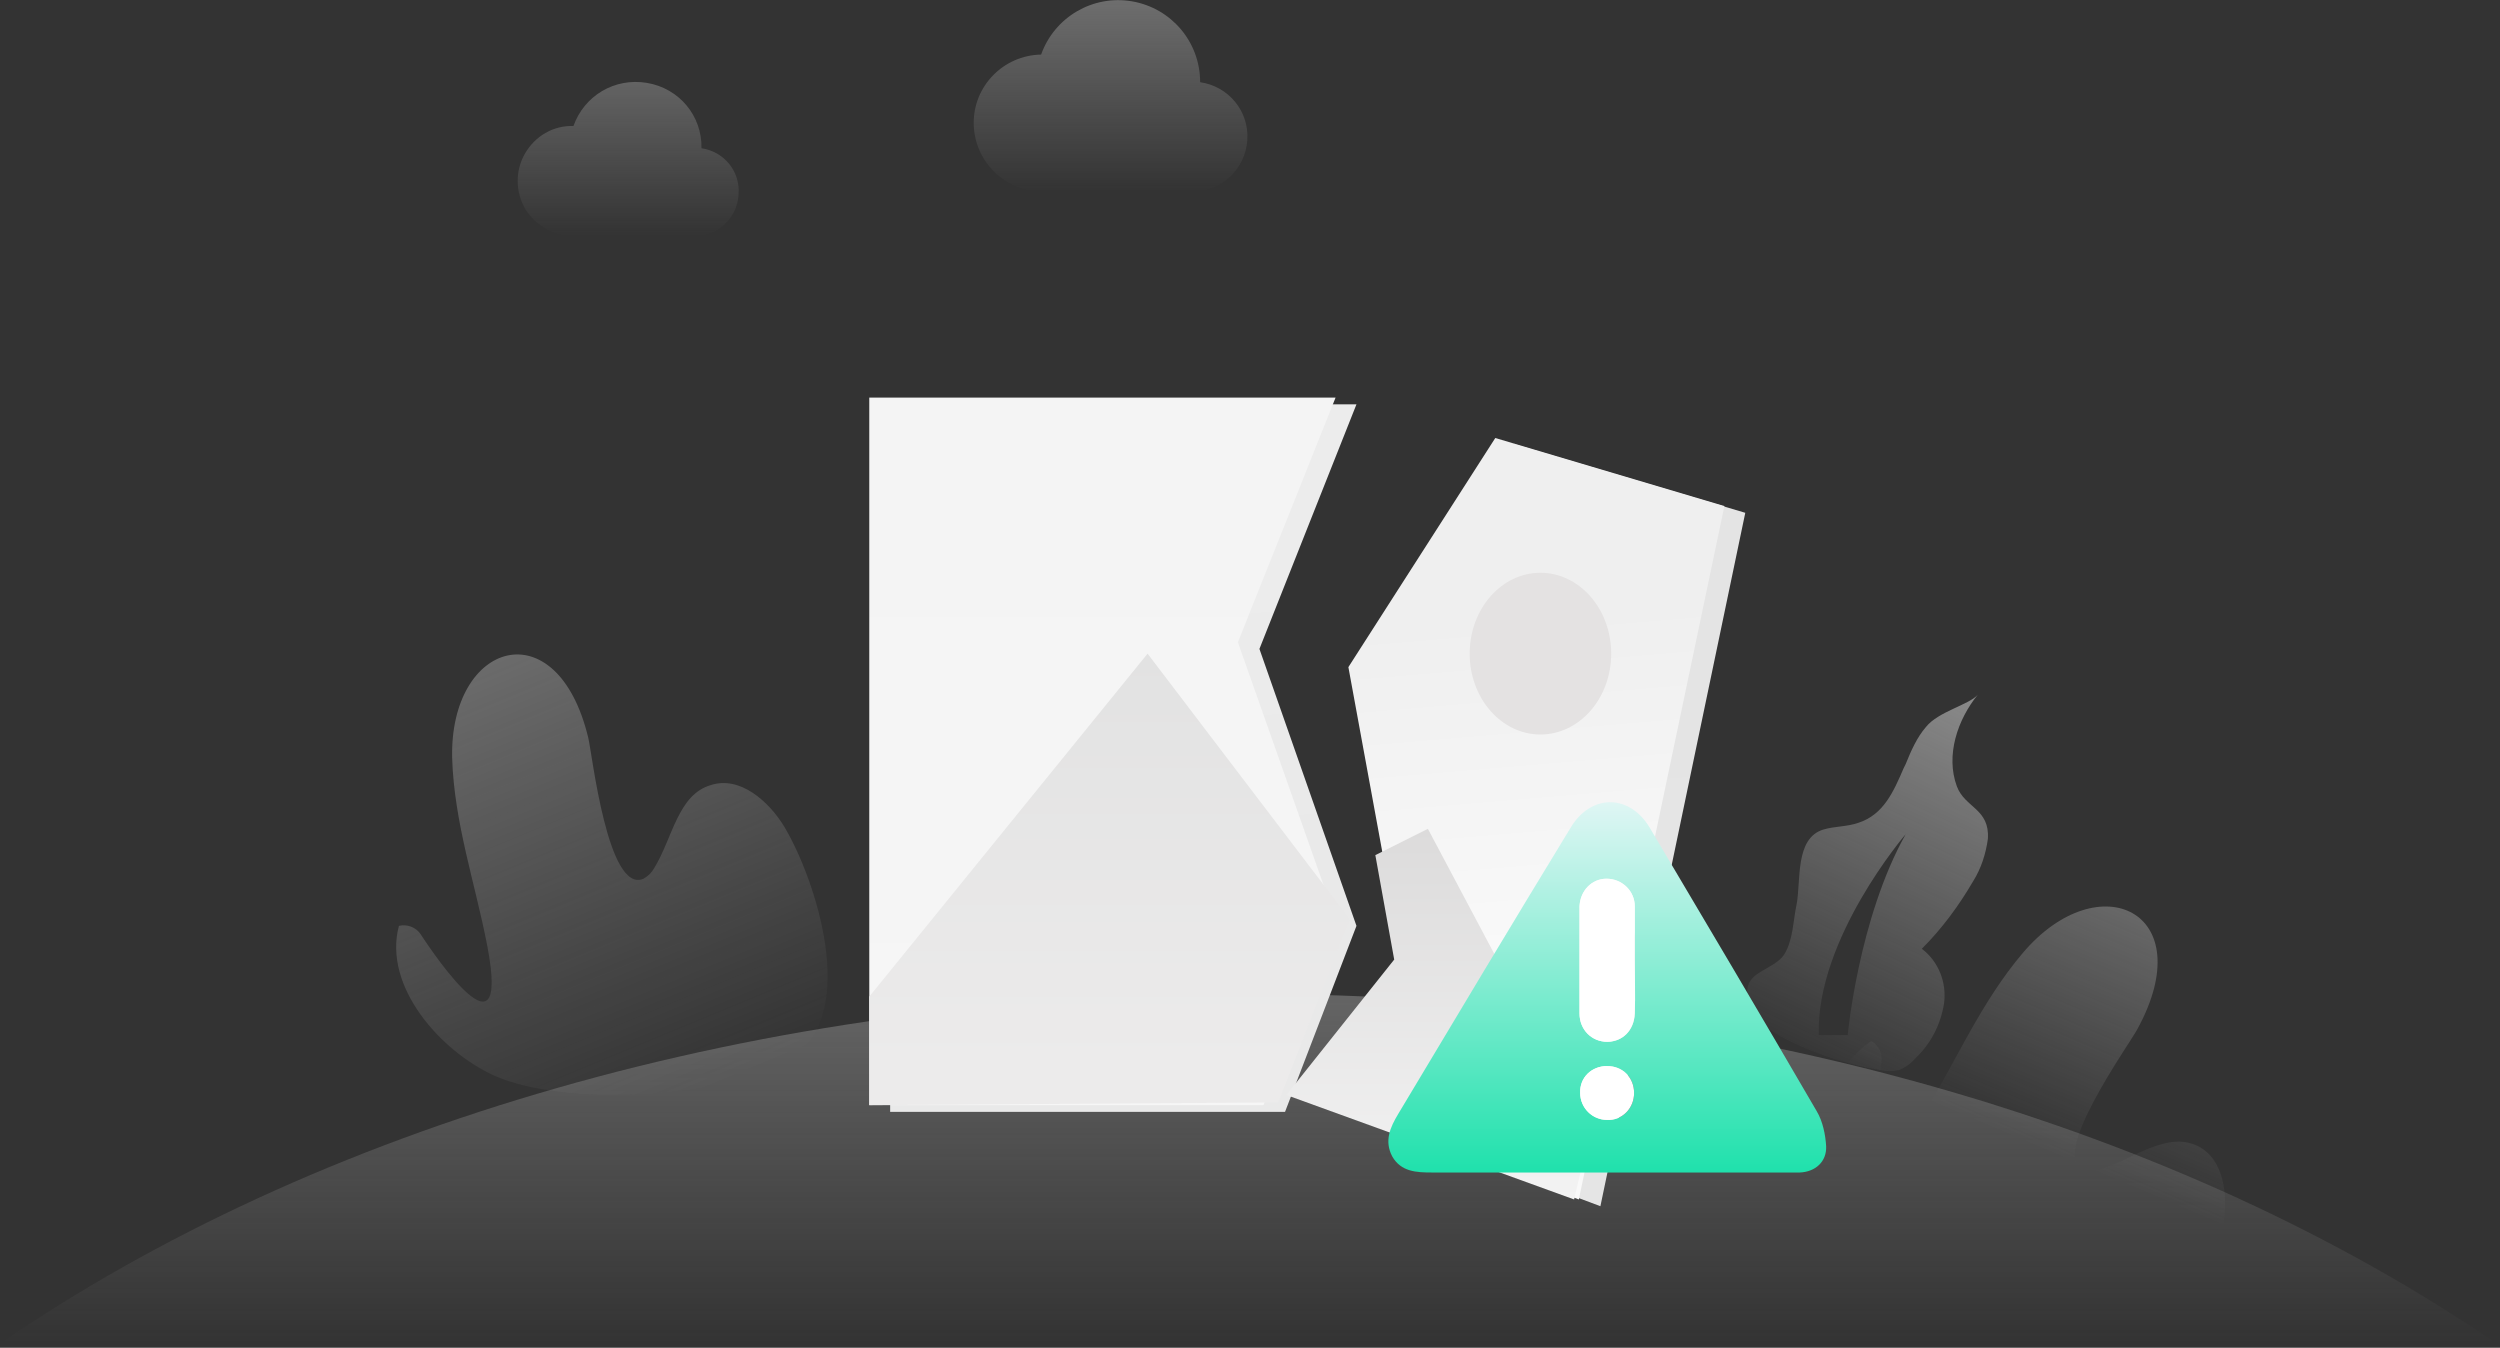 <?xml version="1.0" encoding="utf-8"?>
<!-- Generator: Adobe Illustrator 24.0.1, SVG Export Plug-In . SVG Version: 6.00 Build 0)  -->
<svg version="1.1" id="图层_1" xmlns="http://www.w3.org/2000/svg" xmlns:xlink="http://www.w3.org/1999/xlink" x="0px" y="0px"
	 viewBox="0 0 371 200" style="enable-background:new 0 0 371 200;" xml:space="preserve">
<rect x="0" y="0" width="371" height="200" fill="#333333" stroke="none"/>
<style type="text/css">
	.st0{fill:url(#路径_5_);}
	.st1{fill:url(#路径_6_);}
	.st2{fill:url(#路径_7_);}
	.st3{fill:url(#形状结合_1_);}
	.st4{fill:url(#路径_8_);}
	.st5{fill:url(#路径_9_);}
	.st6{fill:url(#路径-87_1_);}
	.st7{fill:url(#路径-87备份_1_);}
	.st8{fill:#E4E2E2;}
	.st9{fill:url(#路径-15_1_);}
	.st10{fill:url(#路径-15备份_1_);}
	.st11{fill:url(#路径-65_1_);}
	.st12{fill:url(#路径-88_1_);}
	.st13{fill:url(#形状_2_);}
	.st14{fill:#FFFFFF;}
</style>
<title>编组 5</title>
<g id="页面-1">
	<g id="空状态图标备份" transform="translate(-954, -508)">
		<g id="编组-5" transform="translate(954, 508)">
			<g id="编组-2备份-5">
				
					<linearGradient id="路径_5_" gradientUnits="userSpaceOnUse" x1="-110.763" y1="517.824" x2="-109.604" y2="514.964" gradientTransform="matrix(63.929 0 0 -65.407 7106.878 33845.809)">
					<stop  offset="0" style="stop-color:#D2D2D2"/>
					<stop  offset="1" style="stop-color:#D2D2D2;stop-opacity:0"/>
				</linearGradient>
				<path id="路径" class="st0" d="M73.3,159.6c-7.9-3.6-16.5-13.2-14.1-22.2c1.2-0.3,2.5,0.2,3.2,1.2c0,0,13.7,21.4,9.9,1.7
					c-1.8-9.3-4.9-18.2-5.2-27.8c-0.4-17.4,15.6-22.2,20.2-3c0.6,2.5,2.9,23.2,8.2,20.9c0.7-0.4,1.2-0.9,1.6-1.6
					c2.7-4.4,3.5-10.9,8.4-12.3c4.3-1.4,8.6,2.4,10.9,6.2c4.7,7.9,11,27.4,1.4,34C108,163.2,83.7,164.3,73.3,159.6L73.3,159.6z"/>
				
					<linearGradient id="路径_6_" gradientUnits="userSpaceOnUse" x1="-108.945" y1="517.067" x2="-109.59" y2="515.403" gradientTransform="matrix(59.258 0 0 -64.972 6795.829 33656.652)">
					<stop  offset="0" style="stop-color:#D2D2D2"/>
					<stop  offset="1" style="stop-color:#D2D2D2;stop-opacity:0"/>
				</linearGradient>
				<path id="路径_1_" class="st1" d="M273.2,180.4c-3.5-8-3.4-20.8,4.5-25.9c1.1,0.6,1.7,1.9,1.5,3.1c0,0-4.2,25.1,6.2,7.9
					c4.9-8.1,8.6-16.8,14.8-24.1c11.3-13.3,26.5-6.1,17,11.3c-1.2,2.3-13.4,19.2-7.9,21c0.7,0.2,1.5,0.1,2.2-0.1
					c4.9-1.5,9.9-5.7,14.5-3.6c4.1,1.9,4.7,7.5,3.9,11.9c-1.8,9-10.5,19-22.1,17.5C296,197.8,277.8,190.9,273.2,180.4L273.2,180.4z"
					/>
				
					<linearGradient id="路径_7_" gradientUnits="userSpaceOnUse" x1="-111.198" y1="516.911" x2="-111.198" y2="513.699" gradientTransform="matrix(370.519 0 0 -51.852 41386.074 26835.604)">
					<stop  offset="0" style="stop-color:#D2D2D2"/>
					<stop  offset="1" style="stop-color:#D2D2D2;stop-opacity:0"/>
				</linearGradient>
				<path id="路径_2_" class="st2" d="M370.5,199.4c-46.6-31.9-112.3-51.9-185.3-51.9S46.6,167.4,0,199.4H370.5z"/>
				
					<linearGradient id="形状结合_1_" gradientUnits="userSpaceOnUse" x1="-107.894" y1="516.128" x2="-108.507" y2="514.103" gradientTransform="matrix(35.773 0 0 -55.853 4153.895 28875.41)">
					<stop  offset="0" style="stop-color:#D2D2D2"/>
					<stop  offset="1" style="stop-color:#D2D2D2;stop-opacity:0"/>
				</linearGradient>
				<path id="形状结合" class="st3" d="M293.5,103.1c-3,3.7-4.8,9-3.1,13.6c1.2,3.2,4.9,3.3,4.6,7.8c-0.3,2.2-1,4.4-2.2,6.3
					c-2.1,3.6-4.6,7-7.6,10c2.5,1.9,3.7,5,3.3,8.1c-0.5,3.1-1.9,5.9-4.2,8.1c-0.7,0.8-1.5,1.4-2.5,1.8c-0.9,0.2-1.9,0.2-2.8,0
					c-4.6-0.8-9.1-2.2-13.2-4.2c-2.6-1.2-5.3-3-6.2-5.7c-1-3.1,0.6-4.1,2.4-5.1l0.5-0.3c0.9-0.5,1.8-1.1,2.3-1.9
					c1.3-2.1,1.3-5,1.8-7.3c0.7-3.5-0.3-9.9,4-11.2c1.7-0.5,3.5-0.4,5.2-1c3.7-1.2,5.2-4.6,6.7-8.1l0.3-0.6c0.8-2,1.7-4,3-5.5
					C287.6,105.6,292.2,104.6,293.5,103.1z M282.8,123.8c0,0-13.3,15.5-12.9,29.8h4.3C274.2,153.6,275.8,136.3,282.8,123.8z"/>
				
					<linearGradient id="路径_8_" gradientUnits="userSpaceOnUse" x1="-108.089" y1="509.123" x2="-108.089" y2="505.822" gradientTransform="matrix(32.838 0 0 -22.818 3642.782 11576.912)">
					<stop  offset="0" style="stop-color:#D2D2D2"/>
					<stop  offset="1" style="stop-color:#D2D2D2;stop-opacity:0"/>
				</linearGradient>
				<path id="路径_3_" class="st4" d="M104.1,22L104.1,22c0.1-4.8-3.3-8.9-8.1-9.7s-9.3,1.9-10.9,6.4c-3-0.1-5.7,1.5-7.2,4.1
					c-1.5,2.6-1.4,5.8,0.1,8.3c1.6,2.5,4.4,4,7.3,3.9h17.9c3.4,0,6.2-2.7,6.4-6.1C109.9,25.5,107.5,22.5,104.1,22L104.1,22z"/>
				
					<linearGradient id="路径_9_" gradientUnits="userSpaceOnUse" x1="-108.745" y1="511.277" x2="-108.745" y2="508.585" gradientTransform="matrix(40.652 0 0 -28.395 4585.458 14469.603)">
					<stop  offset="0" style="stop-color:#D2D2D2"/>
					<stop  offset="1" style="stop-color:#D2D2D2;stop-opacity:0"/>
				</linearGradient>
				<path id="路径_4_" class="st5" d="M178.1,12.2L178.1,12.2c0-6-4.3-11-10.1-12c-5.8-1-11.5,2.3-13.5,7.9
					c-5.6,0.1-10.1,4.7-10,10.3s4.7,10.1,10.3,10H177c4.3,0,7.8-3.3,8.1-7.6C185.4,16.5,182.3,12.8,178.1,12.2L178.1,12.2z"/>
			</g>
			<g id="编组-9" transform="translate(129, 59)">
				
					<linearGradient id="路径-87_1_" gradientUnits="userSpaceOnUse" x1="-238.76" y1="458.813" x2="-238.739" y2="458.376" gradientTransform="matrix(63.952 0 0 -113 15366.388 51879.543)">
					<stop  offset="0" style="stop-color:#E4E4E4"/>
					<stop  offset="1" style="stop-color:#E5E5E5"/>
				</linearGradient>
				<polygon id="路径-87" class="st6" points="96,7 130,17.1 108.5,120 66,104.1 82,83.5 74.3,41 				"/>
				
					<linearGradient id="路径-87备份_1_" gradientUnits="userSpaceOnUse" x1="-238.76" y1="458.813" x2="-238.739" y2="458.376" gradientTransform="matrix(63.952 0 0 -113 15363.241 51878.543)">
					<stop  offset="0" style="stop-color:#EFEFEF"/>
					<stop  offset="1" style="stop-color:#F9F9F9"/>
				</linearGradient>
				<polygon id="路径-87备份" class="st7" points="92.9,6 126.9,16.1 105.3,119 62.9,103.1 78.9,82.5 71.1,40 				"/>
				<ellipse id="椭圆形" class="st8" cx="99.6" cy="38" rx="10.5" ry="12"/>
				
					<linearGradient id="路径-15_1_" gradientUnits="userSpaceOnUse" x1="-238.898" y1="458.595" x2="-238.87" y2="458.158" gradientTransform="matrix(69.194 0 0 -105 16566.789 48178.426)">
					<stop  offset="0" style="stop-color:#ECECEC"/>
					<stop  offset="1" style="stop-color:#E9E9E9"/>
				</linearGradient>
				<polygon id="路径-15" class="st9" points="3.1,1 72.3,1 57.9,37.3 72.3,78.4 61.7,106 3.1,106 				"/>
				
					<linearGradient id="路径-15备份_1_" gradientUnits="userSpaceOnUse" x1="-238.881" y1="458.756" x2="-238.881" y2="457.833" gradientTransform="matrix(69.194 0 0 -105 16563.646 48177.426)">
					<stop  offset="0" style="stop-color:#F4F4F4"/>
					<stop  offset="1" style="stop-color:#F6F6F6"/>
				</linearGradient>
				<polygon id="路径-15备份" class="st10" points="0,0 69.2,0 54.7,36.3 69.2,77.4 58.5,105 0,105 				"/>
				
					<linearGradient id="路径-65_1_" gradientUnits="userSpaceOnUse" x1="-238.929" y1="457.099" x2="-238.929" y2="456.184" gradientTransform="matrix(71.29 0 0 -67 17068.967 30663.613)">
					<stop  offset="0" style="stop-color:#E2E2E2"/>
					<stop  offset="1" style="stop-color:#ECEBEB"/>
				</linearGradient>
				<polygon id="路径-65" class="st11" points="0,88.9 41.3,38 71.3,77.4 60.7,104.6 0,105 				"/>
				
					<linearGradient id="路径-88_1_" gradientUnits="userSpaceOnUse" x1="-238.016" y1="456.053" x2="-238.016" y2="455.053" gradientTransform="matrix(45.081 0 0 -55 10814.291 25146.938)">
					<stop  offset="0" style="stop-color:#DCDBDB"/>
					<stop  offset="1" style="stop-color:#F3F3F3"/>
				</linearGradient>
				<polygon id="路径-88" class="st12" points="106.9,109.2 82.9,64 75.1,67.9 77.9,83.4 61.9,103.5 104.6,119 				"/>
			</g>
			<g id="警告" transform="translate(206, 119)">
				
					<linearGradient id="形状_2_" gradientUnits="userSpaceOnUse" x1="-315.777" y1="396.053" x2="-315.777" y2="395.053" gradientTransform="matrix(65 0 0 -55 20558 21782.938)">
					<stop  offset="0" style="stop-color:#DFF6F4"/>
					<stop  offset="1" style="stop-color:#1FE1AC"/>
				</linearGradient>
				<path id="形状" class="st13" d="M6.5,55c-2.3,0-4.6-0.1-5.9-2.4c-1.2-2.3-0.3-4.3,0.9-6.3C10,32.1,18.5,17.9,27.1,3.8
					c3-5,8.7-5,11.7,0c8.3,14,16.6,28,24.8,42.1c0.9,1.5,1.3,3.5,1.4,5.2c0.1,2.3-1.6,3.8-3.9,3.9 M36.6,23.6c0-2.7,0-5.4,0-8.1
					c0-2.3-1.9-4.1-4.2-4.1c-2.2,0-3.9,1.8-4,4.1c0,5.3,0,10.6,0,15.9c0,2.4,1.8,4.2,4.1,4.2c2.3,0,4-1.7,4.1-4.2
					C36.7,28.8,36.6,26.2,36.6,23.6z M36.5,43.2c0-2.3-1.7-4-4-4c-2.3,0-4.1,1.7-4,4c0,2.2,1.8,4,4,4C34.7,47.3,36.5,45.5,36.5,43.2
					z"/>
			</g>
			<g id="警告_1_" transform="translate(234, 130)">
				<path id="形状_1_" class="st14" d="M8.6,12.6c0-2.7,0-5.4,0-8.1c0-2.3-1.9-4.1-4.2-4.1c-2.2,0-3.9,1.8-4,4.1
					c0,5.3,0,10.6,0,15.9c0,2.4,1.8,4.2,4.1,4.2c2.3,0,4-1.7,4.1-4.2C8.7,17.8,8.6,15.2,8.6,12.6z M8.5,32.2c0-2.3-1.7-4-4-4
					c-2.3,0-4.1,1.7-4,4c0,2.2,1.8,4,4,4C6.7,36.3,8.5,34.5,8.5,32.2z"/>
			</g>
		</g>
	</g>
</g>
</svg>
